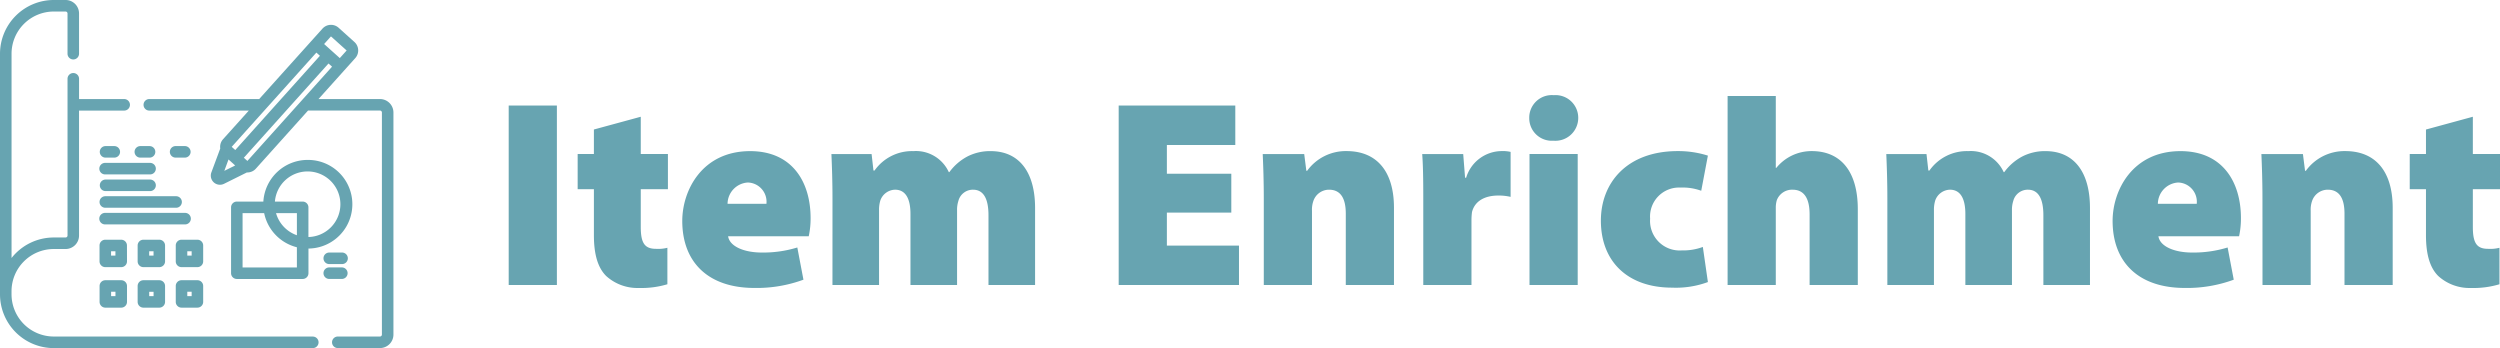 <svg xmlns="http://www.w3.org/2000/svg" width="253.519" height="35.295" viewBox="0 0 253.519 35.295">
  <g id="Group_786" data-name="Group 786" transform="translate(-207 -33)">
    <path id="Path_677" data-name="Path 677" d="M1.674-18.2V0H6.561V-18.2Zm8.64,2.43v2.484H8.667V-9.72h1.647v4.671c0,2.025.432,3.321,1.242,4.131A4.715,4.715,0,0,0,14.877.3a9.182,9.182,0,0,0,2.889-.378v-3.7a3.687,3.687,0,0,1-1.161.108c-1.188,0-1.539-.648-1.539-2.241V-9.72H17.82v-3.564H15.066v-3.78ZM32.1-4.941a8.631,8.631,0,0,0,.189-1.836c0-3.645-1.836-6.8-6.129-6.8-4.887,0-6.885,4-6.885,7.074,0,4.212,2.646,6.8,7.317,6.8A13.732,13.732,0,0,0,31.563-.54l-.621-3.267a11.728,11.728,0,0,1-3.618.513c-1.728,0-3.24-.594-3.4-1.647ZM23.868-8.235a2.185,2.185,0,0,1,2.052-2.16,1.953,1.953,0,0,1,1.89,2.16ZM34.506,0h4.725V-7.587a3.185,3.185,0,0,1,.135-1,1.628,1.628,0,0,1,1.485-1.08c1.107,0,1.566.972,1.566,2.457V0h4.725V-7.56a2.921,2.921,0,0,1,.135-.972,1.515,1.515,0,0,1,1.485-1.134c1.08,0,1.566.945,1.566,2.592V0h4.725V-7.8c0-3.7-1.647-5.778-4.509-5.778a5.024,5.024,0,0,0-2.349.54,5.41,5.41,0,0,0-1.836,1.593h-.054a3.661,3.661,0,0,0-3.591-2.133,4.644,4.644,0,0,0-3.942,1.971h-.108l-.189-1.674H34.4c.054,1.242.108,2.754.108,4.536ZM74.952-11.286H68.418V-14.2h6.939v-4H63.531V0h12.2V-4H68.418V-7.344h6.534ZM78.246,0h4.887V-7.533a2.645,2.645,0,0,1,.135-.972,1.678,1.678,0,0,1,1.593-1.161c1.188,0,1.7.891,1.7,2.43V0h4.887V-7.83c0-3.645-1.7-5.751-4.806-5.751a4.832,4.832,0,0,0-4,2h-.081l-.216-1.7H78.138c.054,1.242.108,2.754.108,4.536ZM94.419,0h4.887V-6.561A6.862,6.862,0,0,1,99.36-7.4c.27-1.08,1.242-1.674,2.673-1.674a5.281,5.281,0,0,1,1.242.135V-13.5a3.631,3.631,0,0,0-.972-.081,3.789,3.789,0,0,0-3.537,2.7h-.108l-.189-2.4H94.311c.081,1.107.108,2.376.108,4.482Zm15.66,0V-13.284h-4.887V0Zm-2.43-19.251a2.286,2.286,0,0,0-2.484,2.322,2.287,2.287,0,0,0,2.457,2.295,2.318,2.318,0,0,0,2.511-2.295A2.3,2.3,0,0,0,107.649-19.251Zm15.12,15.39a5.7,5.7,0,0,1-2.133.351,3,3,0,0,1-3.213-3.213A2.941,2.941,0,0,1,120.5-9.882a5.5,5.5,0,0,1,2.106.324l.675-3.564a9.962,9.962,0,0,0-3.051-.459c-5.184,0-7.8,3.24-7.8,7.047,0,4.212,2.781,6.8,7.209,6.8A9.358,9.358,0,0,0,123.282-.3ZM125.28,0h4.887V-7.83a2.61,2.61,0,0,1,.108-.783,1.654,1.654,0,0,1,1.593-1.053c1.215,0,1.728.945,1.728,2.511V0h4.887V-7.695c0-3.753-1.674-5.886-4.671-5.886a4.641,4.641,0,0,0-2.025.459,4.629,4.629,0,0,0-1.566,1.242h-.054v-7.29H125.28Zm16.2,0h4.725V-7.587a3.185,3.185,0,0,1,.135-1,1.628,1.628,0,0,1,1.485-1.08c1.107,0,1.566.972,1.566,2.457V0h4.725V-7.56a2.921,2.921,0,0,1,.135-.972,1.515,1.515,0,0,1,1.485-1.134c1.08,0,1.566.945,1.566,2.592V0h4.725V-7.8c0-3.7-1.647-5.778-4.509-5.778a5.024,5.024,0,0,0-2.349.54,5.41,5.41,0,0,0-1.836,1.593h-.054a3.661,3.661,0,0,0-3.591-2.133,4.644,4.644,0,0,0-3.942,1.971h-.108l-.189-1.674h-4.077c.054,1.242.108,2.754.108,4.536Zm35.667-4.941a8.632,8.632,0,0,0,.189-1.836c0-3.645-1.836-6.8-6.129-6.8-4.887,0-6.885,4-6.885,7.074,0,4.212,2.646,6.8,7.317,6.8a13.732,13.732,0,0,0,4.968-.837l-.621-3.267a11.729,11.729,0,0,1-3.618.513c-1.728,0-3.24-.594-3.4-1.647Zm-8.235-3.294a2.185,2.185,0,0,1,2.052-2.16,1.953,1.953,0,0,1,1.89,2.16ZM179.523,0h4.887V-7.533a2.645,2.645,0,0,1,.135-.972,1.678,1.678,0,0,1,1.593-1.161c1.188,0,1.7.891,1.7,2.43V0h4.887V-7.83c0-3.645-1.7-5.751-4.806-5.751a4.832,4.832,0,0,0-4,2h-.081l-.216-1.7h-4.212c.054,1.242.108,2.754.108,4.536ZM196.1-15.768v2.484h-1.647V-9.72H196.1v4.671c0,2.025.432,3.321,1.242,4.131A4.715,4.715,0,0,0,200.664.3a9.182,9.182,0,0,0,2.889-.378v-3.7a3.687,3.687,0,0,1-1.161.108c-1.188,0-1.539-.648-1.539-2.241V-9.72h2.754v-3.564h-2.754v-3.78Z" transform="translate(256.912 61.903)" fill="#67a4b1"/>
    <g id="blueprint" transform="translate(207 33)">
      <path id="Path_136" data-name="Path 136" d="M210.46,40.342h-6.245l3.729-4.151a1.16,1.16,0,0,0-.088-1.638l-1.6-1.44a1.161,1.161,0,0,0-1.638.088L198.2,40.342H187.034a.585.585,0,0,0,0,1.169h10.115l-2.608,2.9a1.153,1.153,0,0,0-.3.837c0,.037.006.072.011.108l-.9,2.424a.929.929,0,0,0,1.286,1.155l2.316-1.151.044,0,.063,0a1.153,1.153,0,0,0,.8-.383l5.294-5.894h7.295a.2.2,0,0,1,.195.195V64.229a.2.2,0,0,1-.195.195h-4.253a.585.585,0,1,0,0,1.169h4.253a1.366,1.366,0,0,0,1.364-1.364V41.706A1.365,1.365,0,0,0,210.46,40.342Zm-3.391-4.926-.694.773-1.59-1.428.694-.773ZM204,35.631l.36.323-8.586,9.558-.36-.324Zm-8.91,10.838.675.607-1.1.548Zm1.914.148-.36-.323,8.586-9.558.36.323Zm0,0" transform="translate(-171.917 -30.297)" fill="#67a4b1"/>
      <path id="Path_137" data-name="Path 137" d="M31.744,34.626H5.452a4.287,4.287,0,0,1-4.283-4.283v-.309a4.287,4.287,0,0,1,4.282-4.282h1.2a1.365,1.365,0,0,0,1.364-1.364V11.714h4.554a.585.585,0,1,0,0-1.169H8.017V8.515a.585.585,0,1,0-1.169,0V24.388a.2.2,0,0,1-.195.195h-1.2a5.445,5.445,0,0,0-4.282,2.082V5.952A4.287,4.287,0,0,1,5.452,1.669h1.2a.2.2,0,0,1,.195.195V5.969a.585.585,0,0,0,1.169,0V1.864A1.365,1.365,0,0,0,6.653.5h-1.2A5.458,5.458,0,0,0,0,5.952V30.344A5.458,5.458,0,0,0,5.452,35.8H31.744a.585.585,0,0,0,0-1.169Zm0,0" transform="translate(0 -0.5)" fill="#67a4b1"/>
      <path id="Path_138" data-name="Path 138" d="M308.375,208.555a4.5,4.5,0,0,0-4.486,4.225H301.2a.585.585,0,0,0-.585.585v6.678a.585.585,0,0,0,.585.585h6.678a.584.584,0,0,0,.585-.585v-2.5a4.494,4.494,0,0,0-.085-8.988Zm-1.084,7.639a3.338,3.338,0,0,1-2.117-2.245h2.117Zm-5.509,3.264v-5.508h2.188a4.509,4.509,0,0,0,3.32,3.463v2.045Zm6.678-3.084v-3.009a.585.585,0,0,0-.585-.585h-2.815a3.326,3.326,0,1,1,3.4,3.594Zm0,0" transform="translate(-277.183 -192.338)" fill="#67a4b1"/>
      <path id="Path_139" data-name="Path 139" d="M421.143,329.078a.585.585,0,0,0,0,1.169h1.3a.585.585,0,1,0,0-1.169Zm0,0" transform="translate(-387.779 -303.468)" fill="#67a4b1"/>
      <path id="Path_140" data-name="Path 140" d="M423.028,349.018a.585.585,0,0,0-.585-.585h-1.3a.585.585,0,0,0,0,1.169h1.3A.584.584,0,0,0,423.028,349.018Zm0,0" transform="translate(-387.779 -321.315)" fill="#67a4b1"/>
      <path id="Path_141" data-name="Path 141" d="M130.085,191.736h.935a.585.585,0,0,0,0-1.169h-.935a.585.585,0,0,0,0,1.169Zm0,0" transform="translate(-119.406 -175.752)" fill="#67a4b1"/>
      <path id="Path_142" data-name="Path 142" d="M130.085,213.587H134.6a.585.585,0,1,0,0-1.169h-4.512a.585.585,0,1,0,0,1.169Zm0,0" transform="translate(-119.406 -195.9)" fill="#67a4b1"/>
      <path id="Path_143" data-name="Path 143" d="M175.979,191.736h.935a.585.585,0,0,0,0-1.169h-.935a.585.585,0,1,0,0,1.169Zm0,0" transform="translate(-161.724 -175.752)" fill="#67a4b1"/>
      <path id="Path_144" data-name="Path 144" d="M222.809,190.566h-.935a.585.585,0,1,0,0,1.169h.935a.585.585,0,0,0,0-1.169Zm0,0" transform="translate(-204.041 -175.752)" fill="#67a4b1"/>
      <path id="Path_145" data-name="Path 145" d="M130.085,235.275H134.6a.585.585,0,1,0,0-1.169h-4.512a.585.585,0,0,0,0,1.169Zm0,0" transform="translate(-119.406 -215.897)" fill="#67a4b1"/>
      <path id="Path_146" data-name="Path 146" d="M129.5,256.374a.585.585,0,0,0,.585.585h7.154a.585.585,0,1,0,0-1.169h-7.154A.585.585,0,0,0,129.5,256.374Zm0,0" transform="translate(-119.406 -235.891)" fill="#67a4b1"/>
      <path id="Path_147" data-name="Path 147" d="M138.759,278.061a.585.585,0,0,0-.585-.585h-8.09a.585.585,0,1,0,0,1.169h8.09A.584.584,0,0,0,138.759,278.061Zm0,0" transform="translate(-119.406 -255.888)" fill="#67a4b1"/>
      <path id="Path_148" data-name="Path 148" d="M132.28,313a.585.585,0,0,0-.585-.585h-1.611a.585.585,0,0,0-.585.585v1.611a.585.585,0,0,0,.585.585H131.7a.585.585,0,0,0,.585-.585Zm-1.169,1.026h-.442v-.442h.442Zm0,0" transform="translate(-119.406 -288.106)" fill="#67a4b1"/>
      <path id="Path_149" data-name="Path 149" d="M181.866,313a.585.585,0,0,0-.585-.585H179.67a.585.585,0,0,0-.585.585v1.611a.585.585,0,0,0,.585.585h1.611a.585.585,0,0,0,.585-.585Zm-1.169,1.026h-.442v-.442h.442Zm0,0" transform="translate(-165.127 -288.106)" fill="#67a4b1"/>
      <path id="Path_150" data-name="Path 150" d="M231.456,313a.585.585,0,0,0-.585-.585H229.26a.584.584,0,0,0-.585.585v1.611a.584.584,0,0,0,.585.585h1.611a.585.585,0,0,0,.585-.585Zm-1.169,1.026h-.442v-.442h.442Zm0,0" transform="translate(-210.852 -288.106)" fill="#67a4b1"/>
      <path id="Path_151" data-name="Path 151" d="M131.7,365.086h-1.611a.585.585,0,0,0-.585.585v1.611a.585.585,0,0,0,.585.585H131.7a.585.585,0,0,0,.585-.585V365.67A.585.585,0,0,0,131.7,365.086Zm-.585,1.611h-.442v-.442h.442Zm0,0" transform="translate(-119.406 -336.669)" fill="#67a4b1"/>
      <path id="Path_152" data-name="Path 152" d="M181.281,365.086H179.67a.585.585,0,0,0-.585.585v1.611a.585.585,0,0,0,.585.585h1.611a.585.585,0,0,0,.585-.585V365.67A.585.585,0,0,0,181.281,365.086ZM180.7,366.7h-.442v-.442h.442Zm0,0" transform="translate(-165.127 -336.669)" fill="#67a4b1"/>
      <path id="Path_153" data-name="Path 153" d="M229.26,367.862h1.611a.585.585,0,0,0,.585-.585v-1.611a.585.585,0,0,0-.585-.585H229.26a.585.585,0,0,0-.585.585v1.611A.584.584,0,0,0,229.26,367.862Zm.585-1.611h.442v.441h-.442Zm0,0" transform="translate(-210.852 -336.665)" fill="#67a4b1"/>
    </g>
  </g>
</svg>
